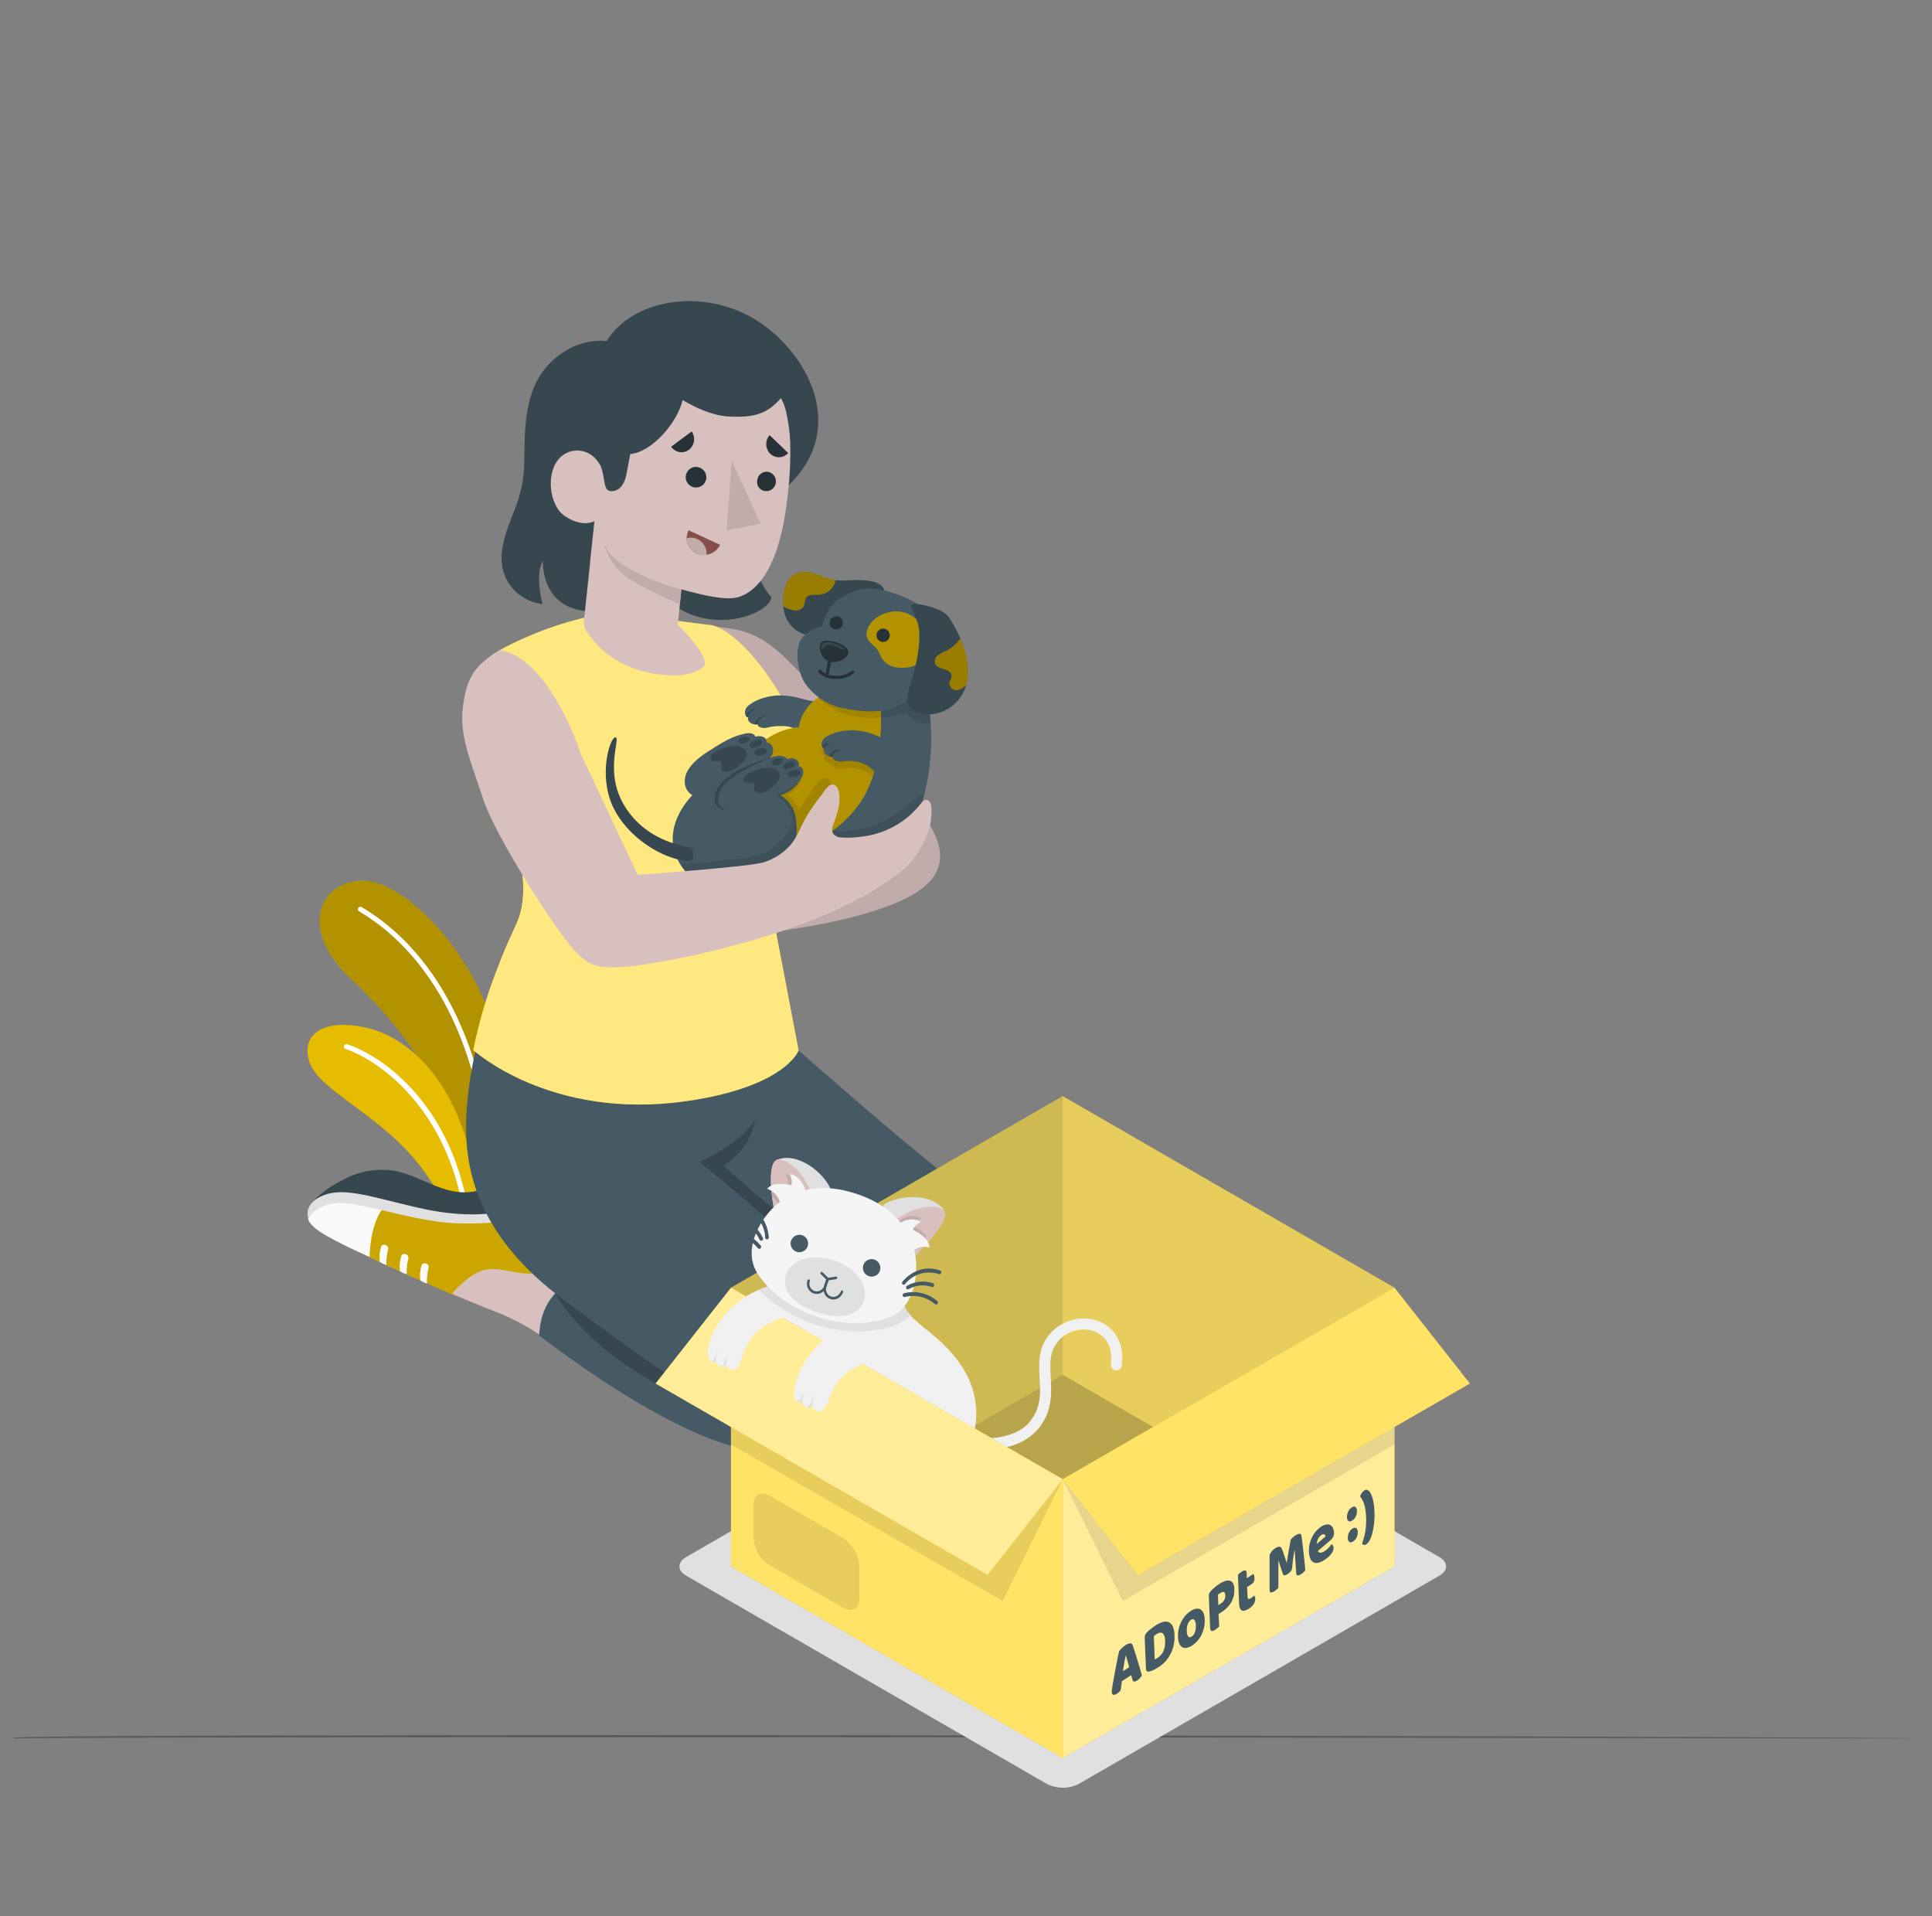 <svg width="121" height="120" viewBox="0 0 121 120" fill="none" xmlns="http://www.w3.org/2000/svg">
<rect x="0" y="0" width="121" height="120" fill="#808080" stroke="none"/>
<g clip-path="url(#clip0_896_28308)">
<path opacity="0.5" d="M120.5 108.857C120.5 108.891 82.784 108.785 39.708 108.785C-3.367 108.785 0.942 108.891 0.942 108.857C0.942 108.823 -3.384 108.659 39.708 108.659C82.8 108.659 120.5 108.82 120.5 108.857Z" fill="#263238"/>
<path d="M65.553 84.469L42.97 97.508C42.414 97.829 42.414 98.349 42.97 98.67L65.553 111.706C65.865 111.867 66.212 111.951 66.563 111.951C66.914 111.951 67.261 111.867 67.573 111.706L90.151 98.67C90.707 98.349 90.707 97.829 90.151 97.508L67.566 84.469C67.254 84.311 66.909 84.228 66.559 84.228C66.21 84.228 65.865 84.311 65.553 84.469Z" fill="#E0E0E0"/>
<path d="M31.765 75.627C31.929 72.092 32.31 68.773 30.681 63.677C29.313 59.404 25.247 55.057 22.618 55.151C20.175 55.239 18.721 57.929 21.64 60.959C22.259 61.601 28.249 66.768 28.527 72.637L29.169 76.029C29.188 76.123 29.229 76.212 29.288 76.287C29.348 76.363 29.424 76.425 29.51 76.467C29.597 76.509 29.692 76.53 29.788 76.529C29.884 76.529 29.979 76.506 30.065 76.463L31.765 75.627Z" fill="#FFD000"/>
<path opacity="0.3" d="M31.765 75.627C31.929 72.092 32.31 68.773 30.681 63.677C29.313 59.404 25.247 55.057 22.618 55.151C20.175 55.239 18.721 57.929 21.64 60.959C22.259 61.601 28.249 66.768 28.527 72.637L29.169 76.029C29.188 76.123 29.229 76.212 29.288 76.287C29.348 76.363 29.424 76.425 29.51 76.467C29.597 76.509 29.692 76.53 29.788 76.529C29.884 76.529 29.979 76.506 30.065 76.463L31.765 75.627Z" fill="black"/>
<path d="M30.802 75.387C30.77 75.378 30.741 75.359 30.72 75.332C30.699 75.305 30.687 75.272 30.686 75.238C30.57 66.25 27.345 59.954 22.506 57.08C22.486 57.071 22.469 57.058 22.454 57.041C22.44 57.025 22.429 57.005 22.422 56.984C22.416 56.963 22.414 56.941 22.416 56.919C22.419 56.898 22.426 56.877 22.437 56.858C22.448 56.839 22.463 56.823 22.481 56.81C22.499 56.797 22.52 56.788 22.541 56.784C22.563 56.78 22.585 56.78 22.606 56.785C22.628 56.79 22.648 56.799 22.666 56.812C27.567 59.722 30.881 66.134 31 75.233C31 75.254 30.997 75.274 30.989 75.294C30.982 75.313 30.971 75.331 30.956 75.345C30.942 75.36 30.925 75.372 30.906 75.38C30.887 75.388 30.866 75.392 30.846 75.392C30.831 75.393 30.817 75.391 30.802 75.387Z" fill="white"/>
<path d="M29.671 76.655C29.528 76.729 29.371 76.771 29.21 76.78C29.05 76.789 28.889 76.763 28.739 76.705C28.589 76.647 28.453 76.558 28.34 76.444C28.226 76.329 28.139 76.192 28.082 76.041C27.417 74.442 26.44 72.99 25.209 71.771C22.973 69.485 19.862 68.031 19.377 66.498C18.796 64.654 20.438 63.735 23.082 64.394C26.257 65.184 29.686 68.965 30.045 76.463L29.671 76.655Z" fill="#FFD000"/>
<path opacity="0.1" d="M29.671 76.655C29.528 76.729 29.371 76.771 29.21 76.78C29.05 76.789 28.889 76.763 28.739 76.705C28.589 76.647 28.453 76.558 28.34 76.444C28.226 76.329 28.139 76.192 28.082 76.041C27.417 74.442 26.44 72.99 25.209 71.771C22.973 69.485 19.862 68.031 19.377 66.498C18.796 64.654 20.438 63.735 23.082 64.394C26.257 65.184 29.686 68.965 30.045 76.463L29.671 76.655Z" fill="black"/>
<path d="M29.161 76.175C29.132 76.167 29.106 76.15 29.086 76.127C29.066 76.104 29.052 76.076 29.047 76.046C28.037 69.468 23.767 66.399 21.648 65.692C21.609 65.679 21.576 65.651 21.558 65.614C21.54 65.577 21.536 65.534 21.549 65.495C21.555 65.475 21.565 65.457 21.578 65.441C21.592 65.425 21.608 65.412 21.626 65.403C21.645 65.393 21.665 65.388 21.685 65.386C21.706 65.385 21.727 65.387 21.746 65.394C24.09 66.174 28.33 69.283 29.358 76.001C29.361 76.021 29.36 76.042 29.355 76.062C29.351 76.082 29.342 76.101 29.33 76.118C29.317 76.135 29.302 76.149 29.284 76.159C29.267 76.17 29.247 76.177 29.227 76.18C29.205 76.182 29.182 76.181 29.161 76.175Z" fill="white"/>
<path d="M44.031 82.871C44.031 82.871 35.765 79.84 34.744 79.017C33.891 78.325 34.404 76.668 33.229 76.385C31.868 76.059 30.896 76.789 30.022 77.592C29.194 78.35 28.113 78.696 26.075 77.991C24.037 77.287 22.069 76.284 21.243 76.683C20.418 77.082 20.953 77.726 24.526 79.368C26.575 80.312 29.183 81.413 30.855 82.073C32.062 82.521 33.2 83.136 34.237 83.898C36.416 85.414 36.818 85.75 39.396 87.295C44.551 90.384 47.584 91.197 51.685 90.419L44.031 82.871Z" fill="#D8C0BE"/>
<path d="M36.292 79.822C34.648 80.769 33.855 81.812 33.767 83.633C33.767 83.633 34.876 84.492 36.631 85.707C38.732 87.161 43.818 90.472 47.215 90.818C52.483 91.354 54.153 89.768 54.153 89.768L36.292 79.822Z" fill="#455A64"/>
<path d="M34.767 80.994C37.464 85.54 44.053 88.361 46.132 88.57C45.402 87.972 44.329 85.934 43.311 83.724L36.292 79.822C35.726 80.131 35.211 80.526 34.767 80.994Z" fill="#37474F"/>
<path d="M19.306 76.304C19.265 76.142 19.262 75.974 19.296 75.811C19.329 75.648 19.399 75.494 19.501 75.362C20.228 74.501 21.157 74.046 21.791 73.725C22.56 73.368 23.407 73.21 24.253 73.266C25.87 73.362 27.259 74.567 28.875 74.66C30.08 74.731 31.176 74.117 32.35 73.832C32.72 73.742 33.102 73.709 33.482 73.733C33.805 73.753 34.315 73.986 34.431 74.251C34.592 74.573 34.623 74.944 34.52 75.289C34.446 75.506 33.999 75.92 33.676 76.147C33.237 76.461 32.686 76.549 32.029 76.743C30.373 77.221 22.958 77.405 19.306 76.304Z" fill="#37474F"/>
<path d="M34.782 78.564C34.782 78.711 34.808 78.852 34.823 79.001C34.846 79.201 34.737 79.254 34.57 79.378C33.891 79.845 33.032 79.799 32.257 79.666C31.653 79.56 31.04 79.39 30.436 79.507C29.719 79.648 29.145 80.173 28.61 80.673C28.493 80.784 28.395 80.912 28.32 81.055C28.32 81.055 24.15 79.274 22.259 78.277C21.299 77.772 20.19 77.297 19.435 76.494C19.392 76.451 19.619 76.168 19.642 76.14C19.897 75.866 20.232 75.678 20.599 75.605C21.197 75.449 21.819 75.407 22.433 75.481C23.365 75.62 24.271 75.865 25.196 76.047C26.025 76.21 26.862 76.328 27.703 76.4C28.62 76.481 29.542 76.496 30.461 76.446C31.323 76.426 32.174 76.245 32.969 75.913C33.279 75.778 33.569 75.6 33.83 75.385C33.981 75.233 34.114 75.064 34.224 74.88C34.353 74.695 34.431 74.375 34.563 74.647C34.881 75.274 34.947 76.239 34.901 76.941C34.871 77.423 34.808 77.903 34.79 78.388C34.78 78.446 34.78 78.504 34.782 78.564Z" fill="#FFD000"/>
<path opacity="0.2" d="M34.782 78.564C34.782 78.711 34.808 78.852 34.823 79.001C34.846 79.201 34.737 79.254 34.57 79.378C33.891 79.845 33.032 79.799 32.257 79.666C31.653 79.56 31.04 79.39 30.436 79.507C29.719 79.648 29.145 80.173 28.61 80.673C28.493 80.784 28.395 80.912 28.32 81.055C28.32 81.055 24.15 79.274 22.259 78.277C21.299 77.772 20.19 77.297 19.435 76.494C19.392 76.451 19.619 76.168 19.642 76.14C19.897 75.866 20.232 75.678 20.599 75.605C21.197 75.449 21.819 75.407 22.433 75.481C23.365 75.62 24.271 75.865 25.196 76.047C26.025 76.21 26.862 76.328 27.703 76.4C28.62 76.481 29.542 76.496 30.461 76.446C31.323 76.426 32.174 76.245 32.969 75.913C33.279 75.778 33.569 75.6 33.83 75.385C33.981 75.233 34.114 75.064 34.224 74.88C34.353 74.695 34.431 74.375 34.563 74.647C34.881 75.274 34.947 76.239 34.901 76.941C34.871 77.423 34.808 77.903 34.79 78.388C34.78 78.446 34.78 78.504 34.782 78.564Z" fill="black"/>
<path d="M23.923 75.749C23.145 76.817 23.15 78.709 23.15 78.709C23.15 78.709 21.811 78.148 20.495 77.413C19.233 76.708 19.306 76.304 19.306 76.304C19.369 76.086 19.498 75.892 19.675 75.749C20.153 75.365 20.762 75.184 21.372 75.244C22.239 75.309 23.096 75.479 23.923 75.749Z" fill="#FAFAFA"/>
<path d="M23.867 78.074C23.771 78.378 23.744 78.699 23.787 79.014C23.909 79.108 24.05 79.174 24.201 79.208C24.194 78.884 24.228 78.56 24.302 78.244C24.388 77.978 23.961 77.814 23.867 78.074Z" fill="#FAFAFA"/>
<path d="M25.135 78.658C25.036 78.961 25.005 79.282 25.047 79.598C25.173 79.689 25.317 79.753 25.468 79.787C25.454 79.464 25.489 79.141 25.57 78.828C25.655 78.55 25.229 78.396 25.135 78.658Z" fill="#FAFAFA"/>
<path d="M26.403 79.241C26.306 79.541 26.279 79.859 26.322 80.171C26.443 80.268 26.585 80.337 26.736 80.373C26.729 80.049 26.763 79.726 26.837 79.411C26.923 79.13 26.509 78.989 26.403 79.241Z" fill="#FAFAFA"/>
<path d="M34.555 74.642C34.549 74.503 34.506 74.368 34.431 74.251C34.431 74.251 34.014 75.107 32.524 75.602C31.11 76.072 29.09 76.299 26.175 75.627C23.261 74.956 21.576 74.329 20.258 74.852C18.94 75.375 19.306 76.304 19.306 76.304C19.306 76.304 19.935 75.145 21.784 75.362C23.567 75.572 26.188 76.516 28.628 76.605C31.176 76.701 33.749 76.375 34.555 74.642Z" fill="#E0E0E0"/>
<path d="M64.186 80.171C62.923 76.196 59.491 73.88 56.438 71.319C53.385 68.758 48.513 64.467 48.513 64.467L31.34 61.002C30.269 63.194 29.193 67.384 29.188 70.571C29.188 73.544 30.09 77.527 35.292 81.388C38.447 83.729 40.964 85.568 43.225 87.005C45.614 88.52 50.887 91.194 53.996 90.144C54.955 89.843 55.76 89.184 56.244 88.303C56.728 87.423 56.852 86.389 56.592 85.419C56.958 85.451 57.322 85.472 57.66 85.474C58.054 85.487 58.418 85.474 58.698 85.474C59.728 85.502 60.754 85.347 61.729 85.015C63.886 84.227 64.916 82.477 64.186 80.171Z" fill="#455A64"/>
<path d="M57.335 85.302C56.999 85.302 56.633 85.28 56.269 85.244C54.35 81.15 43.811 72.773 43.811 72.773C44.662 72.359 46.634 71.304 47.296 70.117C47.026 71.632 46.157 72.39 45.316 73.011C46.609 74.17 52.044 78.751 53.496 80.128C55.019 81.57 56.6 83.247 57.335 85.302Z" fill="#37474F"/>
<path d="M44.92 39.263C47.162 39.44 48.231 40.064 50.445 42.511C52.66 44.958 56.759 49.388 57.496 50.537C58.234 51.686 60.378 54.171 57.151 56.032C53.923 57.894 47.021 58.517 47.021 58.517L44.92 39.263Z" fill="#C2ACAB"/>
<path d="M48.859 52.989C51.857 50.525 50.88 47.31 49.776 45.145C47.586 40.817 45.308 39.114 44.359 39.13L38.298 38.344C35.857 38.726 33.5 39.522 31.327 40.698C28.959 42.067 29.59 43.627 29.906 45.047C30.759 48.908 31.838 51.108 32.158 52.277C32.479 53.447 33.07 55.27 32.59 57.164C32.403 57.896 31.908 58.609 31.158 60.629C30.498 62.289 29.991 64.006 29.643 65.758C29.643 65.758 34.462 70.173 42.962 68.958C49.22 68.064 50.016 65.778 50.016 65.778L48.549 58.081C48.698 55.528 48.733 54.601 48.859 52.989Z" fill="#FFD000"/>
<g opacity="0.5">
<path d="M48.859 52.989C51.857 50.525 50.88 47.31 49.776 45.145C47.586 40.817 45.308 39.114 44.359 39.13L38.298 38.344C35.857 38.726 33.5 39.522 31.327 40.698C28.959 42.067 29.59 43.627 29.906 45.047C30.759 48.908 31.838 51.108 32.158 52.277C32.479 53.447 33.07 55.27 32.59 57.164C32.403 57.896 31.908 58.609 31.158 60.629C30.498 62.289 29.991 64.006 29.643 65.758C29.643 65.758 34.462 70.173 42.962 68.958C49.22 68.064 50.016 65.778 50.016 65.778L48.549 58.081C48.698 55.528 48.733 54.601 48.859 52.989Z" fill="white"/>
</g>
<path d="M46.965 19.815C43.75 18.08 39.611 18.764 37.985 21.363C37.985 21.363 36.346 21.057 34.702 22.492C32.845 24.123 32.863 26.583 32.838 28.843C32.807 31.477 31.828 32.268 31.469 34.293C31.11 36.319 32.479 37.655 33.977 37.829C33.977 37.829 33.472 35.975 34.005 35.117C34.005 35.117 33.843 37.771 36.368 38.22C38.401 38.584 39.929 37.21 39.929 37.21C39.929 37.21 37.389 36.768 36.952 35.22L37.227 32.637L41.828 37.597C44.478 39.895 48.2 38.453 48.309 37.397C48.309 37.397 45.309 34.298 49.357 30.424C53.405 26.55 50.178 21.547 46.965 19.815Z" fill="#37474F"/>
<path d="M49.27 31.51C48.692 36.134 47.071 37.127 46.285 37.379C45.5 37.632 44.06 37.283 42.674 36.907L42.449 39.112C42.449 39.112 44.614 41.246 44.055 41.756C43.015 42.705 40.267 42.261 38.939 41.526C38.013 41.053 37.233 40.335 36.686 39.45C36.572 39.262 36.533 39.037 36.578 38.821L37.234 32.634C37.234 32.634 36.494 33.071 35.38 32.321C34.37 31.646 34.156 29.543 35.093 28.636C35.762 27.994 37.002 28.012 37.618 29.177C37.944 30.02 37.749 30.785 38.318 30.76C38.886 30.735 39.128 30.204 39.219 29.765C39.31 29.326 39.363 29.007 39.472 28.434C40.876 28.303 42.434 26.414 42.755 25.055C43.682 25.595 44.669 26.032 45.651 26.083C47.197 26.159 48.026 25.946 48.909 24.931C49.061 25.204 49.172 25.497 49.238 25.802C49.378 26.418 49.463 27.045 49.49 27.676C49.522 28.958 49.448 30.24 49.27 31.51Z" fill="#D8C0BE"/>
<path d="M42.672 36.902C41.2 36.556 38.222 35.364 37.874 34.102C37.874 34.102 37.954 34.879 38.793 35.758C39.631 36.637 42.581 37.832 42.581 37.832L42.672 36.902Z" fill="#C2ACAB"/>
<path d="M44.237 29.939C44.226 30.066 44.178 30.186 44.099 30.285C44.02 30.385 43.914 30.458 43.793 30.498C43.673 30.537 43.543 30.54 43.421 30.506C43.299 30.472 43.189 30.403 43.106 30.307C43.022 30.212 42.969 30.094 42.952 29.968C42.936 29.842 42.956 29.714 43.012 29.6C43.067 29.486 43.155 29.391 43.264 29.326C43.374 29.262 43.499 29.231 43.626 29.237C43.712 29.243 43.797 29.266 43.874 29.304C43.952 29.343 44.021 29.396 44.078 29.461C44.135 29.526 44.178 29.602 44.205 29.684C44.233 29.766 44.243 29.853 44.237 29.939Z" fill="#263238"/>
<path d="M48.594 30.18C48.591 30.258 48.573 30.335 48.54 30.406C48.507 30.477 48.461 30.541 48.404 30.594C48.346 30.648 48.279 30.689 48.205 30.716C48.132 30.743 48.054 30.756 47.975 30.753C47.895 30.753 47.816 30.736 47.743 30.703C47.67 30.669 47.605 30.621 47.553 30.56C47.5 30.499 47.461 30.428 47.439 30.351C47.416 30.274 47.411 30.193 47.422 30.114C47.425 30.035 47.442 29.958 47.475 29.887C47.507 29.815 47.553 29.751 47.61 29.697C47.668 29.644 47.735 29.602 47.808 29.575C47.882 29.547 47.96 29.535 48.038 29.538C48.197 29.55 48.345 29.624 48.449 29.744C48.553 29.864 48.605 30.021 48.594 30.18Z" fill="#263238"/>
<path d="M45.824 28.843L45.516 33.225L47.629 32.788L45.824 28.843Z" fill="#C2ACAB"/>
<path d="M42.033 27.975L43.318 27.018C43.443 27.194 43.495 27.413 43.463 27.627C43.431 27.841 43.317 28.034 43.146 28.167C43.061 28.229 42.965 28.274 42.862 28.299C42.759 28.323 42.653 28.326 42.549 28.308C42.444 28.29 42.345 28.252 42.257 28.194C42.168 28.137 42.092 28.062 42.033 27.975Z" fill="#263238"/>
<path d="M43.129 33.208L45.101 34.119C44.971 34.382 44.744 34.585 44.468 34.685C44.192 34.785 43.888 34.775 43.619 34.657C43.489 34.597 43.373 34.511 43.278 34.404C43.182 34.297 43.11 34.173 43.064 34.037C43.018 33.902 43 33.758 43.011 33.616C43.023 33.473 43.063 33.334 43.129 33.208Z" fill="#874C4C"/>
<path d="M43.619 34.657C43.436 34.573 43.282 34.438 43.175 34.268C43.068 34.098 43.012 33.901 43.015 33.7C43.133 33.67 43.255 33.661 43.376 33.675C43.631 33.708 43.863 33.837 44.026 34.035C44.188 34.234 44.27 34.487 44.253 34.743C44.038 34.78 43.816 34.75 43.619 34.657Z" fill="#C2ACAB"/>
<path d="M48.2 27.25L49.364 28.369C49.295 28.448 49.21 28.512 49.115 28.558C49.02 28.603 48.917 28.629 48.812 28.633C48.707 28.637 48.602 28.62 48.504 28.582C48.406 28.545 48.316 28.488 48.24 28.414C48.086 28.262 47.995 28.057 47.988 27.84C47.98 27.624 48.056 27.412 48.2 27.25Z" fill="#263238"/>
<path d="M51.081 43.941C50.785 43.896 50.492 43.834 50.203 43.757C49.669 43.592 49.109 43.525 48.551 43.56C47.975 43.61 47.205 43.85 46.798 44.257C46.629 44.423 46.566 44.82 46.846 44.918C46.836 44.984 46.844 45.052 46.871 45.113C46.897 45.174 46.94 45.227 46.995 45.264C47.127 45.352 47.288 45.386 47.445 45.358C47.445 45.514 47.697 45.61 47.95 45.587C48.303 45.493 48.668 45.452 49.033 45.466C49.804 45.489 49.935 45.782 49.935 45.782" fill="#455A64"/>
<path d="M48.048 44.852C47.877 44.821 47.701 44.856 47.555 44.95C47.409 45.044 47.304 45.189 47.26 45.357C47.322 45.361 47.383 45.361 47.445 45.357C47.467 45.215 47.541 45.085 47.652 44.992C47.763 44.899 47.904 44.849 48.048 44.852Z" fill="#37474F"/>
<path d="M47.47 44.375C47.313 44.367 47.158 44.405 47.023 44.485C46.888 44.565 46.78 44.683 46.712 44.825C46.744 44.867 46.787 44.899 46.836 44.918C46.88 44.777 46.963 44.651 47.075 44.556C47.187 44.459 47.324 44.397 47.47 44.375Z" fill="#37474F"/>
<path d="M57.855 42.034L56.592 42.385L54.066 43.087L53.842 43.143L53.256 43.241C52.843 43.28 52.434 43.349 52.031 43.448H51.943C51.782 43.455 51.622 43.482 51.468 43.529C51.365 43.608 51.268 43.692 51.175 43.782L50.907 44.034C50.877 44.067 50.846 44.1 50.816 44.138L50.028 45.514C49.856 45.731 49.623 45.891 49.359 45.974C48.946 46.062 48.577 46.29 48.313 46.62C48.286 46.579 48.248 46.544 48.204 46.52C48.16 46.496 48.111 46.483 48.061 46.481C48.05 46.41 48.021 46.342 47.977 46.284C47.933 46.226 47.875 46.18 47.808 46.151C47.647 46.084 47.468 46.08 47.303 46.138C47.303 46.009 47.084 45.843 46.644 45.941C45.775 46.136 45.263 46.481 44.359 47.052C43.232 47.764 42.869 48.413 42.886 48.946C42.882 49.118 42.924 49.287 43.008 49.437C43.092 49.586 43.215 49.71 43.364 49.795C43.364 49.795 39.861 53.144 44.662 55.987C49.324 58.748 55.42 55.798 57.324 51.378C57.824 50.206 58.135 48.961 58.246 47.691C58.506 45.259 58.024 43.38 57.855 42.034Z" fill="#455A64"/>
<path d="M48.21 47.459C48.21 47.459 48.968 47.12 49.316 47.534C49.405 47.493 49.502 47.474 49.6 47.48C49.697 47.485 49.792 47.516 49.874 47.567C49.943 47.612 49.995 47.677 50.023 47.753C50.052 47.83 50.056 47.913 50.034 47.992C50.088 47.996 50.14 48.014 50.185 48.046C50.229 48.078 50.264 48.121 50.286 48.171C50.315 48.264 50.321 48.364 50.304 48.46C50.288 48.557 50.249 48.648 50.19 48.726C50.054 48.983 49.867 49.211 49.642 49.394C49.416 49.578 49.156 49.715 48.877 49.797C49.148 49.954 49.379 50.173 49.549 50.437C49.719 50.7 49.824 51 49.854 51.312C50.029 52.535 49.637 53.169 49.637 53.169C51.247 52.778 52.674 51.845 53.678 50.527C55.814 47.784 55.042 42.951 55.042 42.951L51.465 43.554C51.09 43.753 50.764 44.035 50.515 44.379C50.265 44.724 50.098 45.12 50.026 45.539C49.287 45.609 48.58 45.87 47.973 46.297C48.011 46.359 48.039 46.428 48.056 46.499C48.105 46.504 48.153 46.519 48.197 46.542C48.24 46.566 48.278 46.599 48.309 46.638C48.4 46.761 48.441 46.915 48.423 47.068C48.405 47.221 48.328 47.36 48.21 47.459Z" fill="#FFD000"/>
<path opacity="0.3" d="M48.21 47.459C48.21 47.459 48.968 47.12 49.316 47.534C49.405 47.493 49.502 47.474 49.6 47.48C49.697 47.485 49.792 47.516 49.874 47.567C49.943 47.612 49.995 47.677 50.023 47.753C50.052 47.83 50.056 47.913 50.034 47.992C50.088 47.996 50.14 48.014 50.185 48.046C50.229 48.078 50.264 48.121 50.286 48.171C50.315 48.264 50.321 48.364 50.304 48.46C50.288 48.557 50.249 48.648 50.19 48.726C50.054 48.983 49.867 49.211 49.642 49.394C49.416 49.578 49.156 49.715 48.877 49.797C49.148 49.954 49.379 50.173 49.549 50.437C49.719 50.7 49.824 51 49.854 51.312C50.029 52.535 49.637 53.169 49.637 53.169C51.247 52.778 52.674 51.845 53.678 50.527C55.814 47.784 55.042 42.951 55.042 42.951L51.465 43.554C51.09 43.753 50.764 44.035 50.515 44.379C50.265 44.724 50.098 45.12 50.026 45.539C49.287 45.609 48.58 45.87 47.973 46.297C48.011 46.359 48.039 46.428 48.056 46.499C48.105 46.504 48.153 46.519 48.197 46.542C48.24 46.566 48.278 46.599 48.309 46.638C48.4 46.761 48.441 46.915 48.423 47.068C48.405 47.221 48.328 47.36 48.21 47.459Z" fill="black"/>
<path opacity="0.1" d="M53.503 46.158C52.917 46.135 52.112 46.279 51.65 46.635C51.458 46.782 51.347 47.171 51.614 47.307C51.596 47.372 51.596 47.44 51.614 47.505C51.632 47.57 51.668 47.628 51.718 47.673C51.84 47.78 51.998 47.834 52.16 47.825C52.145 47.984 52.377 48.125 52.635 48.12C52.988 48.12 53.087 48.002 53.741 48.138C54.087 48.216 54.404 48.391 54.655 48.643C54.871 47.975 55.018 47.286 55.092 46.587C54.596 46.341 54.056 46.196 53.503 46.158Z" fill="black"/>
<path d="M55.18 46.196C54.659 45.928 54.088 45.77 53.503 45.731C52.917 45.706 52.112 45.852 51.65 46.209C51.458 46.355 51.347 46.744 51.614 46.88C51.596 46.945 51.596 47.014 51.614 47.078C51.632 47.143 51.668 47.201 51.718 47.247C51.84 47.352 51.999 47.406 52.16 47.398C52.145 47.557 52.377 47.699 52.635 47.694C52.988 47.694 53.087 47.575 53.741 47.711C54.142 47.801 54.503 48.019 54.769 48.333L55.948 46.514C55.682 46.434 55.425 46.328 55.18 46.196Z" fill="#455A64"/>
<path d="M52.758 46.982C52.668 46.938 52.567 46.92 52.466 46.928C52.366 46.937 52.27 46.973 52.188 47.032C52.13 47.071 52.082 47.121 52.047 47.181C52.011 47.24 51.989 47.307 51.983 47.376C52.041 47.388 52.1 47.395 52.16 47.398C52.173 47.128 52.473 46.971 52.758 46.982Z" fill="#37474F"/>
<path d="M51.483 46.742C51.508 46.802 51.555 46.852 51.614 46.88C51.656 46.789 51.72 46.709 51.801 46.65C51.882 46.59 51.977 46.552 52.077 46.539C51.969 46.52 51.858 46.528 51.754 46.563C51.65 46.598 51.557 46.66 51.483 46.742Z" fill="#37474F"/>
<path opacity="0.1" d="M58.292 45.297C58.201 43.984 57.963 42.898 57.855 42.034L56.592 42.385L54.067 43.087L53.842 43.143L53.256 43.241C52.843 43.28 52.434 43.349 52.031 43.448H51.943C51.782 43.454 51.622 43.481 51.468 43.529C51.388 43.569 51.31 43.613 51.236 43.663C51.402 43.87 52.031 44.537 53.418 44.84C55.069 45.204 56.822 44.651 56.822 44.651C56.966 44.901 57.186 45.099 57.451 45.215C57.715 45.332 58.01 45.36 58.292 45.297Z" fill="black"/>
<path d="M55.395 36.988C55.274 36.536 54.708 36.339 53.804 36.321C53.089 36.306 52.407 36.523 51.354 36.051C50.301 35.579 49.43 35.798 49.144 36.859C48.859 37.92 49.101 39.223 50.258 39.675C51.329 40.094 53.069 39.88 54.046 39.21C55.024 38.541 55.395 36.988 55.395 36.988Z" fill="#37474F"/>
<path d="M52.269 36.539C52.293 36.471 52.31 36.4 52.322 36.329C51.986 36.286 51.659 36.193 51.352 36.051C50.296 35.576 49.428 35.799 49.145 36.859C49.047 37.221 49.015 37.598 49.051 37.971C49.259 38.097 49.492 38.178 49.733 38.208C49.829 38.227 49.928 38.222 50.021 38.195C50.115 38.168 50.2 38.119 50.271 38.051C50.425 37.864 50.37 37.546 50.524 37.377C50.678 37.208 51.029 37.246 51.304 37.233C51.514 37.22 51.716 37.148 51.887 37.025C52.057 36.902 52.19 36.734 52.269 36.539Z" fill="#FFD000"/>
<path opacity="0.4" d="M52.269 36.539C52.293 36.471 52.31 36.4 52.322 36.329C51.986 36.286 51.659 36.193 51.352 36.051C50.296 35.576 49.428 35.799 49.145 36.859C49.047 37.221 49.015 37.598 49.051 37.971C49.259 38.097 49.492 38.178 49.733 38.208C49.829 38.227 49.928 38.222 50.021 38.195C50.115 38.168 50.2 38.119 50.271 38.051C50.425 37.864 50.37 37.546 50.524 37.377C50.678 37.208 51.029 37.246 51.304 37.233C51.514 37.22 51.716 37.148 51.887 37.025C52.057 36.902 52.19 36.734 52.269 36.539Z" fill="black"/>
<path d="M58.254 39.006C57.749 37.918 57.463 37.675 56.059 37.18C54.655 36.685 53.786 36.741 52.556 37.501C51.779 37.981 51.465 39.254 51.465 39.254C51.217 39.286 50.977 39.367 50.761 39.493C50.544 39.619 50.354 39.786 50.203 39.986C49.66 40.819 50.074 42.304 50.425 42.805C50.997 43.606 51.852 44.159 52.816 44.353C54.622 44.721 56.079 44.605 56.986 43.683C58.123 42.534 58.623 39.799 58.254 39.006Z" fill="#455A64"/>
<path d="M57.989 40.771C58.014 40.643 58.026 40.511 58.024 40.38C58.024 39.966 57.931 39.413 57.65 39.097C57.433 38.774 57.118 38.529 56.752 38.398C56.386 38.266 55.988 38.254 55.615 38.365C55.164 38.458 54.764 38.715 54.493 39.087C54.241 39.468 54.16 39.905 54.514 40.244C54.648 40.353 54.774 40.471 54.892 40.597C55.054 40.802 55.122 41.069 55.274 41.282C55.445 41.514 55.691 41.681 55.971 41.754C56.248 41.826 56.537 41.839 56.819 41.792C56.999 41.781 57.175 41.733 57.336 41.652C57.497 41.571 57.64 41.458 57.756 41.319C57.871 41.155 57.95 40.968 57.989 40.771Z" fill="#FFD000"/>
<path opacity="0.3" d="M57.989 40.771C58.014 40.643 58.026 40.511 58.024 40.38C58.024 39.966 57.931 39.413 57.65 39.097C57.433 38.774 57.118 38.529 56.752 38.398C56.386 38.266 55.988 38.254 55.615 38.365C55.164 38.458 54.764 38.715 54.493 39.087C54.241 39.468 54.16 39.905 54.514 40.244C54.648 40.353 54.774 40.471 54.892 40.597C55.054 40.802 55.122 41.069 55.274 41.282C55.445 41.514 55.691 41.681 55.971 41.754C56.248 41.826 56.537 41.839 56.819 41.792C56.999 41.781 57.175 41.733 57.336 41.652C57.497 41.571 57.64 41.458 57.756 41.319C57.871 41.155 57.95 40.968 57.989 40.771Z" fill="black"/>
<path d="M55.728 39.781C55.729 39.864 55.705 39.945 55.659 40.014C55.614 40.083 55.548 40.136 55.472 40.168C55.396 40.2 55.312 40.209 55.231 40.193C55.15 40.177 55.075 40.137 55.017 40.078C54.959 40.02 54.919 39.946 54.903 39.865C54.887 39.783 54.895 39.7 54.927 39.623C54.959 39.547 55.013 39.482 55.082 39.436C55.151 39.391 55.232 39.367 55.314 39.367C55.424 39.368 55.529 39.412 55.606 39.489C55.684 39.567 55.728 39.672 55.728 39.781Z" fill="#263238"/>
<path d="M52.794 39.006C52.794 39.088 52.77 39.168 52.724 39.236C52.679 39.304 52.614 39.357 52.538 39.389C52.462 39.42 52.379 39.428 52.299 39.412C52.218 39.396 52.145 39.357 52.087 39.299C52.029 39.241 51.989 39.167 51.974 39.087C51.958 39.006 51.966 38.923 51.997 38.847C52.028 38.772 52.081 38.707 52.15 38.662C52.218 38.616 52.298 38.592 52.38 38.592C52.489 38.592 52.595 38.635 52.673 38.713C52.75 38.791 52.794 38.896 52.794 39.006Z" fill="#263238"/>
<path d="M51.791 42.418H51.763C51.751 42.416 51.738 42.411 51.728 42.404C51.717 42.396 51.707 42.387 51.7 42.376C51.693 42.365 51.688 42.353 51.685 42.341C51.683 42.328 51.683 42.315 51.685 42.302L51.87 41.345C51.874 41.319 51.89 41.296 51.911 41.282C51.933 41.267 51.96 41.261 51.986 41.267C52.011 41.272 52.034 41.287 52.049 41.308C52.064 41.33 52.069 41.357 52.064 41.383L51.88 42.34C51.875 42.361 51.864 42.379 51.848 42.393C51.832 42.407 51.812 42.416 51.791 42.418Z" fill="#263238"/>
<path d="M52.385 40.226C51.88 40.072 51.488 40.097 51.392 40.287C51.238 40.605 51.468 41.069 51.627 41.254C51.716 41.333 51.82 41.392 51.933 41.428C52.046 41.464 52.166 41.476 52.284 41.464C52.569 41.433 53.026 41.249 53.112 40.958C53.198 40.668 52.928 40.393 52.385 40.226Z" fill="#263238"/>
<path d="M51.587 40.264C51.52 40.304 51.47 40.367 51.447 40.441C51.423 40.516 51.428 40.596 51.46 40.668C51.519 40.771 51.62 40.385 51.895 40.385C52.208 40.417 52.51 40.52 52.779 40.685C52.95 40.796 52.956 40.594 52.615 40.433C52.198 40.211 51.804 40.15 51.587 40.264Z" fill="#37474F"/>
<path d="M52.4 42.511C52.339 42.511 52.281 42.511 52.22 42.511C52.042 42.509 51.865 42.471 51.701 42.401C51.537 42.33 51.388 42.228 51.263 42.1C51.247 42.079 51.24 42.053 51.243 42.026C51.247 42 51.26 41.977 51.281 41.961C51.302 41.945 51.328 41.937 51.354 41.941C51.38 41.944 51.404 41.958 51.42 41.978C51.64 42.189 51.931 42.308 52.236 42.312C52.432 42.338 52.633 42.325 52.824 42.272C53.015 42.219 53.194 42.127 53.349 42.004C53.359 41.995 53.37 41.988 53.382 41.983C53.394 41.978 53.407 41.976 53.42 41.977C53.433 41.977 53.446 41.98 53.458 41.985C53.47 41.99 53.48 41.998 53.489 42.007C53.498 42.017 53.505 42.028 53.51 42.04C53.515 42.052 53.517 42.065 53.517 42.078C53.516 42.091 53.513 42.104 53.508 42.116C53.503 42.128 53.495 42.139 53.486 42.148C53.181 42.399 52.794 42.529 52.4 42.511Z" fill="#263238"/>
<path d="M57.441 37.824C57.996 37.887 59.102 38.15 59.443 38.678C59.784 39.205 60.865 40.968 60.57 42.622C60.476 43.229 60.162 43.781 59.688 44.171C59.214 44.561 58.612 44.763 57.999 44.739C57.095 44.648 56.539 44.234 56.989 42.93C57.438 41.627 57.779 39.794 57.448 38.92C57.15 38.122 56.814 37.758 57.441 37.824Z" fill="#37474F"/>
<path d="M60.143 39.991C59.913 40.326 59.601 40.597 59.236 40.779C59.063 40.846 58.898 40.935 58.746 41.044C58.671 41.099 58.614 41.175 58.582 41.263C58.549 41.35 58.543 41.445 58.565 41.536C58.64 41.756 58.903 41.834 59.125 41.898C59.347 41.961 59.608 42.092 59.61 42.324C59.61 42.491 59.476 42.632 59.464 42.799C59.467 42.859 59.482 42.918 59.509 42.971C59.535 43.025 59.573 43.073 59.619 43.112C59.665 43.15 59.718 43.179 59.776 43.196C59.834 43.213 59.894 43.218 59.953 43.211C60.179 43.17 60.38 43.046 60.517 42.862C60.537 42.786 60.555 42.711 60.57 42.63C60.734 41.706 60.469 40.748 60.143 39.991Z" fill="#FFD000"/>
<path opacity="0.4" d="M60.143 39.991C59.913 40.326 59.601 40.597 59.236 40.779C59.063 40.846 58.898 40.935 58.746 41.044C58.671 41.099 58.614 41.175 58.582 41.263C58.549 41.35 58.543 41.445 58.565 41.536C58.64 41.756 58.903 41.834 59.125 41.898C59.347 41.961 59.608 42.092 59.61 42.324C59.61 42.491 59.476 42.632 59.464 42.799C59.467 42.859 59.482 42.918 59.509 42.971C59.535 43.025 59.573 43.073 59.619 43.112C59.665 43.15 59.718 43.179 59.776 43.196C59.834 43.213 59.894 43.218 59.953 43.211C60.179 43.17 60.38 43.046 60.517 42.862C60.537 42.786 60.555 42.711 60.57 42.63C60.734 41.706 60.469 40.748 60.143 39.991Z" fill="black"/>
<path d="M48.21 47.459C46.723 48.11 45.303 48.835 45.033 49.688C44.763 50.542 45.488 50.739 45.488 50.739C45.488 50.739 44.745 50.704 44.745 50.024C44.745 49.345 45.361 48.292 48.21 47.459Z" fill="#37474F"/>
<path d="M49.299 48.178C49.465 48.156 49.771 48.042 49.804 47.84C49.821 47.701 49.7 47.673 49.584 47.676C49.422 47.681 49.267 47.738 49.14 47.838C48.94 48.007 49.059 48.211 49.299 48.178Z" fill="#37474F"/>
<path d="M49.564 48.683C49.733 48.683 50.054 48.635 50.114 48.431C50.155 48.297 50.044 48.249 49.927 48.229C49.768 48.204 49.605 48.231 49.463 48.307C49.238 48.446 49.324 48.668 49.564 48.683Z" fill="#37474F"/>
<path d="M48.544 47.926C48.7 47.926 48.99 47.842 49.031 47.661C49.061 47.534 48.953 47.496 48.847 47.489C48.697 47.477 48.548 47.515 48.422 47.597C48.228 47.731 48.321 47.926 48.544 47.926Z" fill="#37474F"/>
<path d="M48.688 48.277C48.511 48.11 48.253 47.961 47.475 48.184C46.697 48.406 46.427 48.764 46.614 48.928C46.889 49.166 47.342 48.795 47.238 49.348C47.18 49.661 47.594 49.893 48.299 49.348C49.003 48.802 48.882 48.459 48.688 48.277Z" fill="#37474F"/>
<path d="M47.218 46.82C47.384 46.8 47.69 46.686 47.723 46.481C47.74 46.345 47.619 46.317 47.503 46.317C47.341 46.322 47.185 46.379 47.058 46.479C46.866 46.648 46.985 46.85 47.218 46.82Z" fill="#37474F"/>
<path d="M47.49 47.32C47.66 47.32 47.978 47.272 48.041 47.067C48.081 46.936 47.97 46.885 47.854 46.868C47.694 46.843 47.53 46.87 47.387 46.946C47.167 47.085 47.25 47.307 47.49 47.32Z" fill="#37474F"/>
<path d="M46.46 46.562C46.617 46.562 46.907 46.481 46.947 46.31C46.978 46.183 46.869 46.148 46.763 46.138C46.614 46.127 46.465 46.166 46.339 46.246C46.157 46.37 46.248 46.567 46.46 46.562Z" fill="#37474F"/>
<path d="M46.614 46.916C46.437 46.752 46.179 46.6 45.401 46.822C44.624 47.045 44.353 47.406 44.54 47.58C44.816 47.818 45.268 47.446 45.164 47.999C45.106 48.315 45.52 48.545 46.225 47.999C46.929 47.454 46.806 47.098 46.614 46.916Z" fill="#37474F"/>
<path d="M43.364 53.808C43.34 53.849 43.305 53.883 43.263 53.905C43.221 53.928 43.174 53.938 43.127 53.934C41.477 53.805 39.268 52.419 38.379 50.499C37.467 48.519 38.202 46.206 38.528 46.176C38.853 46.145 38.197 47.474 38.571 49.143C38.914 50.679 40.338 52.585 43.172 53.053C43.218 53.059 43.261 53.078 43.296 53.108C43.332 53.137 43.359 53.176 43.374 53.219C43.448 53.409 43.444 53.62 43.364 53.808Z" fill="#37474F"/>
<path opacity="0.1" d="M57.87 49.822C57.617 49.774 57.479 49.898 57.211 50.103C56.943 50.307 56.62 50.555 56.39 50.744C55.588 51.412 54.612 51.836 53.577 51.967C53.129 52.038 52.674 52.059 52.221 52.03C52.12 52.03 52.021 52.008 51.93 51.964C51.839 51.92 51.76 51.856 51.698 51.777C51.659 51.684 51.641 51.584 51.645 51.483C51.649 51.382 51.675 51.283 51.721 51.194C51.867 50.822 51.984 50.438 52.069 50.047C52.125 49.711 52.157 49.009 51.849 48.769C51.786 48.73 51.712 48.711 51.637 48.715C51.562 48.719 51.491 48.747 51.433 48.794C51.285 48.933 51.156 49.09 51.049 49.262C50.679 49.728 50.342 50.219 50.039 50.732C49.9 50.365 49.659 50.046 49.344 49.812C50.271 49.13 50.213 48.716 50.213 48.716C49.708 49.454 48.531 49.797 48.531 49.797C48.852 49.954 49.125 50.195 49.32 50.494C49.516 50.793 49.627 51.14 49.642 51.497C49.487 51.845 49.291 52.174 49.059 52.477C48.606 52.995 48.019 53.378 47.362 53.583C46.899 53.739 44.652 53.954 42.621 54.123C43.003 54.742 43.649 55.386 44.682 55.99C49.344 58.75 55.441 55.8 57.345 51.381C57.565 50.873 57.747 50.35 57.888 49.815L57.87 49.822Z" fill="black"/>
<path d="M40.46 60.381C41.788 60.179 43.109 59.912 44.417 59.598C47.561 58.841 50.784 57.848 53.66 56.353C54.56 55.89 55.417 55.347 56.219 54.729C56.616 54.454 56.968 54.117 57.259 53.732C57.546 53.319 57.793 52.88 57.997 52.421C58.258 51.836 58.373 51.197 58.333 50.557C58.315 50.363 58.242 50.13 58.05 50.095C57.797 50.05 57.641 50.383 57.497 50.537C57.3 50.758 57.089 50.967 56.865 51.161C56.062 51.826 55.086 52.25 54.052 52.383C53.603 52.455 53.149 52.476 52.696 52.446C52.595 52.447 52.496 52.424 52.405 52.38C52.315 52.336 52.235 52.273 52.173 52.194C52.134 52.101 52.116 52 52.12 51.9C52.124 51.799 52.15 51.7 52.196 51.61C52.343 51.238 52.459 50.855 52.544 50.464C52.6 50.13 52.633 49.426 52.324 49.188C52.261 49.149 52.187 49.13 52.112 49.134C52.037 49.139 51.966 49.166 51.908 49.214C51.758 49.351 51.629 49.508 51.524 49.681C51.116 50.184 50.749 50.718 50.425 51.279C50.13 51.822 49.92 52.416 49.524 52.896C49.072 53.415 48.484 53.797 47.827 53.999C47.069 54.252 41.425 54.676 39.937 54.785L36.358 47.168C36.358 47.168 34.467 41.279 31.343 40.71C29.711 41.635 29.234 42.438 28.994 44.246C28.754 46.054 29.454 47.587 30.257 50.029C31.06 52.472 34.863 58.316 35.937 59.48C37.01 60.644 37.578 60.644 39.397 60.523C39.753 60.485 40.106 60.434 40.46 60.381Z" fill="#D8C0BE"/>
<path d="M87.335 80.641L66.558 68.644L45.781 80.641L66.558 92.636L87.335 80.641Z" fill="#FFD000"/>
<path opacity="0.4" d="M87.335 80.641L66.558 68.644L45.781 80.641L66.558 92.636L87.335 80.641Z" fill="white"/>
<path opacity="0.1" d="M87.335 80.641L66.558 68.644L45.781 80.641L66.558 92.636L87.335 80.641Z" fill="black"/>
<path opacity="0.1" d="M66.558 86.093V68.644L45.781 80.641V98.089L66.558 86.093Z" fill="black"/>
<path opacity="0.2" d="M66.558 86.093L45.781 98.089L66.558 110.085L87.335 98.089L66.558 86.093Z" fill="black"/>
<path d="M66.558 110.085L87.335 98.089V80.641L66.558 92.637V110.085Z" fill="#FFD000"/>
<path opacity="0.6" d="M66.558 110.085L87.335 98.089V80.641L66.558 92.637V110.085Z" fill="white"/>
<path opacity="0.1" d="M66.558 92.637L70.321 100.256L87.335 90.455V80.641L66.558 92.637Z" fill="black"/>
<path d="M66.558 110.085L45.781 98.089V80.641L66.558 92.637V110.085Z" fill="#FFD000"/>
<path opacity="0.4" d="M66.558 110.085L45.781 98.089V80.641L66.558 92.637V110.085Z" fill="white"/>
<path opacity="0.1" d="M66.558 92.637L62.797 100.256L45.781 90.455V80.641L66.558 92.637Z" fill="black"/>
<path opacity="0.1" d="M47.198 94.243V96.278C47.217 96.628 47.319 96.968 47.494 97.272C47.669 97.575 47.914 97.832 48.208 98.023L52.804 100.678C53.362 100.998 53.814 100.738 53.814 100.097V98.059C53.795 97.709 53.693 97.369 53.518 97.067C53.342 96.764 53.098 96.507 52.804 96.316L48.208 93.662C47.65 93.341 47.198 93.601 47.198 94.243Z" fill="black"/>
<path d="M45.781 80.641L41.061 86.639L61.853 98.622L66.558 92.637L45.781 80.641Z" fill="#FFD000"/>
<path opacity="0.6" d="M45.781 80.641L41.061 86.639L61.853 98.622L66.558 92.637L45.781 80.641Z" fill="white"/>
<path d="M87.335 80.641L92.058 86.639L71.265 98.622L66.558 92.637L87.335 80.641Z" fill="#FFD000"/>
<path opacity="0.4" d="M87.335 80.641L92.058 86.639L71.265 98.622L66.558 92.637L87.335 80.641Z" fill="white"/>
<path d="M56.593 81.691C57.027 82.954 59.088 83.527 60.479 85.967C61.07 87.029 61.275 88.264 61.058 89.46L48.913 82.446L48.082 80.565L56.593 81.691Z" fill="#F0F0F0"/>
<path d="M44.326 84.641C44.349 84.063 44.697 83.287 45.149 82.648C45.877 81.657 46.906 80.926 48.081 80.565L50.897 82.333C47.889 82.232 46.856 83.815 46.576 84.699C46.384 85.308 46.223 85.78 45.867 85.78C45.776 85.787 45.685 85.759 45.614 85.703C45.542 85.646 45.495 85.565 45.48 85.475C45.434 85.528 45.373 85.567 45.305 85.585C45.237 85.605 45.165 85.603 45.098 85.581C45.031 85.559 44.971 85.518 44.928 85.463C44.884 85.407 44.857 85.34 44.851 85.27C44.789 85.302 44.719 85.312 44.65 85.3C44.582 85.288 44.519 85.253 44.472 85.202C44.41 85.124 44.365 85.034 44.34 84.937C44.314 84.84 44.31 84.74 44.326 84.641Z" fill="#F0F0F0"/>
<path d="M44.472 85.192C44.502 85.201 44.532 85.205 44.563 85.203C44.594 85.2 44.624 85.191 44.651 85.177C44.678 85.162 44.702 85.142 44.721 85.117C44.739 85.093 44.753 85.065 44.76 85.035C44.802 84.898 44.862 84.767 44.937 84.646C44.877 84.847 44.849 85.055 44.856 85.265C44.793 85.297 44.721 85.308 44.652 85.295C44.582 85.281 44.519 85.245 44.472 85.192Z" fill="#E0E0E0"/>
<path d="M45.066 85.555C45.141 85.548 45.212 85.516 45.267 85.465C45.323 85.414 45.361 85.347 45.374 85.272C45.397 85.137 45.455 85.01 45.541 84.904C45.489 85.085 45.469 85.274 45.48 85.462C45.428 85.515 45.36 85.553 45.287 85.569C45.214 85.586 45.137 85.581 45.066 85.555Z" fill="#E0E0E0"/>
<path d="M49.743 87.116C49.855 86.361 50.146 85.644 50.592 85.025C51.207 84.115 52.036 83.37 53.006 82.855V82.098C53.006 82.098 56.524 82.817 56.59 85.151C53.526 84.868 52.375 86.414 52.044 87.31C51.812 87.921 51.617 88.391 51.254 88.371C51.16 88.373 51.07 88.339 51 88.278C50.931 88.216 50.887 88.13 50.877 88.038C50.826 88.088 50.761 88.123 50.691 88.138C50.62 88.152 50.547 88.145 50.48 88.118C50.413 88.092 50.355 88.046 50.314 87.986C50.273 87.927 50.25 87.857 50.248 87.785C50.183 87.814 50.111 87.82 50.041 87.804C49.972 87.787 49.91 87.749 49.865 87.694C49.805 87.612 49.764 87.517 49.743 87.418C49.722 87.318 49.722 87.215 49.743 87.116Z" fill="#F0F0F0"/>
<path d="M49.862 87.689C49.891 87.701 49.923 87.707 49.954 87.706C49.986 87.705 50.017 87.698 50.046 87.685C50.074 87.672 50.1 87.653 50.121 87.629C50.142 87.605 50.158 87.578 50.168 87.548C50.218 87.41 50.286 87.279 50.37 87.159C50.295 87.36 50.255 87.573 50.251 87.787C50.184 87.816 50.11 87.822 50.04 87.805C49.969 87.787 49.907 87.746 49.862 87.689Z" fill="#E0E0E0"/>
<path d="M50.448 88.096C50.525 88.093 50.598 88.066 50.657 88.017C50.716 87.969 50.758 87.903 50.776 87.828C50.808 87.691 50.875 87.564 50.971 87.46C50.907 87.642 50.874 87.834 50.875 88.028C50.818 88.079 50.747 88.113 50.672 88.125C50.596 88.137 50.518 88.127 50.448 88.096Z" fill="#E0E0E0"/>
<path d="M48.087 80.565C47.905 80.626 47.721 80.696 47.539 80.775C48.511 81.748 49.695 82.484 50.999 82.924C52.322 83.368 54.297 83.628 56.05 82.994C56.418 82.86 56.751 82.642 57.022 82.358C56.867 82.192 56.74 82.001 56.645 81.795" fill="#E0E0E0"/>
<path d="M52.039 74.501C51.597 73.408 49.94 72.115 48.67 72.627C47.955 72.915 48.461 75.597 48.461 75.597C48.461 75.597 50.855 75.595 52.039 74.501Z" fill="#E0E0E0"/>
<path d="M50.973 75.135C50.162 75.425 49.309 75.582 48.448 75.597C48.448 75.597 47.943 72.915 48.657 72.627C49.14 72.519 50.349 73.155 50.973 75.135Z" fill="#D8C0BE"/>
<path d="M49.357 74.259C49.39 74.021 49.334 73.779 49.2 73.579C49.637 73.544 50.246 73.951 50.355 74.675C50.355 74.675 49.703 75.89 48.741 75.39C48.642 75.208 48.512 75.045 48.357 74.908C48.334 74.721 48.314 74.511 48.301 74.296C48.647 74.213 49.006 74.2 49.357 74.259Z" fill="#C2ACAB"/>
<path d="M55.3 75.466C56.277 74.809 58.373 74.67 59.138 75.809C59.568 76.448 57.325 78.625 57.325 78.625C57.325 78.625 55.661 77.034 55.3 75.466Z" fill="#E0E0E0"/>
<path d="M55.82 76.59C56.529 77.628 57.322 78.626 57.322 78.626C57.322 78.626 59.565 76.449 59.136 75.81C58.807 75.454 57.451 75.302 55.82 76.59Z" fill="#D8C0BE"/>
<path d="M57.231 78.098C57.343 78.01 57.47 77.943 57.605 77.898C57.739 77.757 57.891 77.588 58.045 77.408C57.806 77.144 57.517 76.931 57.194 76.782C57.299 76.568 57.478 76.399 57.699 76.307C57.353 76.032 56.57 76.097 56.183 76.641C56.184 76.918 56.242 77.193 56.352 77.449C56.522 77.648 56.678 77.822 56.81 77.954C56.938 78.031 57.082 78.08 57.231 78.098Z" fill="#C2ACAB"/>
<path d="M51.145 82.454C52.324 82.85 54.085 83.083 55.645 82.517C57.504 81.843 57.608 79.151 57.161 77.931C56.714 76.711 55.782 75.479 53.658 74.766C51.534 74.054 50.057 74.476 48.968 75.181C47.88 75.885 46.359 78.1 47.453 79.762C48.349 81.158 49.963 82.06 51.145 82.454Z" fill="#F5F5F5"/>
<path d="M51.155 82.174C48.799 81.383 48.925 79.924 49.521 79.323C50.117 78.722 51.102 78.565 52.228 78.934C53.355 79.302 54.044 80.04 54.163 80.881C54.282 81.722 53.509 82.964 51.155 82.174Z" fill="#E0E0E0"/>
<path d="M51.814 80.186L52.367 80.103C52.388 80.099 52.407 80.087 52.419 80.069C52.432 80.052 52.438 80.031 52.435 80.01C52.434 79.999 52.431 79.99 52.427 79.981C52.422 79.972 52.415 79.964 52.407 79.958C52.399 79.951 52.39 79.947 52.38 79.945C52.37 79.942 52.359 79.942 52.349 79.944L51.867 80.017L51.511 79.671C51.504 79.663 51.496 79.657 51.486 79.653C51.477 79.649 51.467 79.647 51.457 79.647C51.447 79.647 51.436 79.649 51.427 79.653C51.418 79.657 51.409 79.663 51.403 79.671C51.389 79.687 51.381 79.707 51.381 79.728C51.381 79.749 51.389 79.769 51.403 79.785L51.814 80.186Z" fill="#455A64"/>
<path d="M52.213 81.378C52.308 81.374 52.401 81.348 52.484 81.303C52.636 81.22 52.751 81.081 52.804 80.916C52.811 80.897 52.81 80.875 52.802 80.857C52.793 80.838 52.778 80.823 52.759 80.815C52.739 80.81 52.717 80.812 52.699 80.822C52.681 80.832 52.667 80.848 52.66 80.868C52.617 80.994 52.526 81.099 52.408 81.161C52.353 81.191 52.293 81.21 52.231 81.215C52.169 81.221 52.106 81.214 52.047 81.194C51.986 81.174 51.931 81.141 51.884 81.097C51.838 81.053 51.801 81 51.776 80.941C51.72 80.822 51.713 80.685 51.756 80.56L51.903 80.118C51.906 80.109 51.908 80.098 51.908 80.088C51.907 80.078 51.905 80.068 51.901 80.058C51.897 80.049 51.891 80.04 51.883 80.033C51.876 80.026 51.867 80.021 51.857 80.017C51.837 80.011 51.816 80.014 51.797 80.024C51.779 80.034 51.765 80.05 51.759 80.07L51.612 80.512C51.556 80.678 51.565 80.858 51.638 81.017C51.672 81.093 51.721 81.161 51.782 81.217C51.843 81.273 51.915 81.316 51.994 81.343C52.064 81.368 52.139 81.38 52.213 81.378Z" fill="#455A64"/>
<path d="M51.175 81.03C51.27 81.027 51.363 81.001 51.445 80.954C51.598 80.871 51.713 80.733 51.766 80.567L51.913 80.125C51.916 80.116 51.918 80.106 51.918 80.095C51.917 80.085 51.915 80.075 51.911 80.066C51.907 80.056 51.901 80.048 51.893 80.041C51.886 80.034 51.877 80.028 51.867 80.024C51.847 80.019 51.826 80.021 51.807 80.031C51.789 80.041 51.775 80.058 51.769 80.078L51.622 80.519C51.578 80.646 51.488 80.75 51.37 80.812C51.315 80.843 51.255 80.861 51.193 80.867C51.13 80.872 51.068 80.865 51.008 80.845C50.887 80.8 50.789 80.709 50.734 80.592C50.68 80.475 50.674 80.341 50.718 80.219C50.722 80.209 50.724 80.199 50.724 80.189C50.724 80.178 50.722 80.168 50.717 80.159C50.713 80.149 50.707 80.141 50.699 80.133C50.691 80.126 50.682 80.121 50.673 80.118C50.653 80.112 50.631 80.115 50.613 80.125C50.594 80.135 50.581 80.151 50.574 80.171C50.517 80.332 50.525 80.509 50.597 80.664C50.669 80.819 50.798 80.939 50.958 80.999C51.028 81.023 51.102 81.034 51.175 81.03Z" fill="#455A64"/>
<path d="M49.534 77.726C49.506 77.83 49.509 77.939 49.543 78.041C49.577 78.143 49.639 78.232 49.724 78.299C49.808 78.365 49.909 78.405 50.016 78.414C50.123 78.424 50.23 78.401 50.324 78.35C50.418 78.299 50.495 78.222 50.546 78.127C50.597 78.033 50.619 77.926 50.609 77.819C50.599 77.712 50.559 77.611 50.492 77.527C50.425 77.443 50.335 77.381 50.233 77.347C50.163 77.326 50.088 77.319 50.015 77.327C49.941 77.334 49.87 77.356 49.805 77.391C49.74 77.427 49.682 77.474 49.636 77.532C49.589 77.589 49.555 77.655 49.534 77.726Z" fill="#455A64"/>
<path d="M55.1 79.603C55.06 79.701 54.991 79.786 54.903 79.847C54.816 79.908 54.712 79.941 54.605 79.944C54.498 79.946 54.393 79.917 54.303 79.861C54.212 79.804 54.14 79.722 54.095 79.625C54.05 79.528 54.035 79.421 54.05 79.315C54.066 79.209 54.112 79.111 54.184 79.031C54.255 78.951 54.347 78.894 54.451 78.866C54.554 78.839 54.663 78.842 54.764 78.875C54.834 78.9 54.899 78.939 54.953 78.99C55.008 79.04 55.053 79.101 55.084 79.169C55.115 79.236 55.133 79.31 55.136 79.384C55.138 79.459 55.126 79.533 55.1 79.603Z" fill="#455A64"/>
<path d="M56.605 80.451C56.636 80.449 56.665 80.434 56.686 80.411C56.931 80.101 57.267 79.876 57.645 79.764C58.024 79.652 58.428 79.66 58.802 79.787C58.817 79.791 58.833 79.792 58.848 79.791C58.863 79.789 58.878 79.784 58.891 79.776C58.904 79.769 58.916 79.759 58.926 79.747C58.935 79.735 58.942 79.721 58.946 79.706C58.952 79.692 58.955 79.677 58.954 79.661C58.954 79.646 58.95 79.631 58.944 79.617C58.938 79.603 58.928 79.591 58.917 79.58C58.906 79.57 58.892 79.562 58.878 79.557C57.777 79.191 56.989 79.731 56.524 80.249C56.502 80.272 56.49 80.302 56.49 80.334C56.49 80.365 56.502 80.396 56.524 80.418C56.535 80.429 56.547 80.437 56.561 80.443C56.575 80.448 56.59 80.451 56.605 80.451Z" fill="#455A64"/>
<path d="M56.858 80.742C56.879 80.74 56.9 80.733 56.918 80.722C57.134 80.6 57.373 80.525 57.62 80.502C57.867 80.479 58.115 80.508 58.35 80.588C58.364 80.593 58.38 80.596 58.395 80.596C58.41 80.595 58.425 80.592 58.439 80.585C58.453 80.579 58.466 80.57 58.476 80.558C58.486 80.547 58.494 80.534 58.499 80.519C58.512 80.491 58.513 80.459 58.502 80.429C58.491 80.4 58.469 80.376 58.441 80.363C58.172 80.271 57.886 80.237 57.603 80.264C57.32 80.291 57.046 80.378 56.8 80.519C56.773 80.537 56.755 80.565 56.748 80.595C56.741 80.626 56.746 80.659 56.762 80.686C56.771 80.703 56.785 80.718 56.802 80.728C56.819 80.737 56.838 80.742 56.858 80.742Z" fill="#455A64"/>
<path d="M58.625 81.691C58.642 81.691 58.66 81.687 58.675 81.679C58.69 81.671 58.703 81.659 58.714 81.646C58.733 81.621 58.743 81.59 58.741 81.558C58.739 81.527 58.724 81.498 58.701 81.476C58.419 81.233 58.081 81.061 57.718 80.975C57.355 80.89 56.977 80.894 56.615 80.987C56.585 80.997 56.561 81.019 56.546 81.047C56.531 81.075 56.527 81.107 56.534 81.138C56.538 81.153 56.545 81.166 56.554 81.179C56.563 81.191 56.575 81.201 56.588 81.208C56.601 81.216 56.616 81.221 56.631 81.222C56.646 81.224 56.661 81.223 56.676 81.219C57.001 81.135 57.342 81.132 57.669 81.21C57.996 81.288 58.299 81.445 58.552 81.666C58.572 81.683 58.599 81.692 58.625 81.691Z" fill="#455A64"/>
<path d="M48.051 77.613C48.082 77.607 48.109 77.589 48.128 77.564C48.147 77.539 48.155 77.508 48.152 77.477C48.089 76.782 47.781 75.875 46.682 75.501C46.653 75.494 46.621 75.498 46.594 75.512C46.567 75.527 46.546 75.552 46.536 75.581C46.527 75.61 46.529 75.642 46.542 75.67C46.555 75.698 46.578 75.72 46.607 75.731C46.98 75.857 47.307 76.093 47.542 76.409C47.778 76.725 47.911 77.105 47.925 77.499C47.924 77.515 47.927 77.531 47.934 77.546C47.94 77.561 47.95 77.575 47.962 77.585C47.974 77.596 47.988 77.604 48.003 77.609C48.019 77.614 48.035 77.615 48.051 77.613Z" fill="#455A64"/>
<path d="M47.675 77.694H47.713C47.742 77.681 47.766 77.658 47.779 77.629C47.792 77.6 47.794 77.567 47.784 77.537C47.671 77.275 47.504 77.041 47.293 76.849C47.083 76.656 46.834 76.51 46.564 76.421C46.533 76.413 46.5 76.418 46.472 76.434C46.444 76.45 46.424 76.477 46.416 76.508C46.408 76.539 46.413 76.572 46.429 76.6C46.446 76.628 46.472 76.648 46.503 76.656C46.739 76.734 46.955 76.861 47.139 77.028C47.322 77.195 47.469 77.399 47.569 77.626C47.578 77.647 47.592 77.664 47.611 77.677C47.63 77.689 47.653 77.695 47.675 77.694Z" fill="#455A64"/>
<path d="M47.559 78.206C47.583 78.206 47.606 78.197 47.624 78.181C47.65 78.161 47.666 78.133 47.671 78.101C47.676 78.07 47.668 78.038 47.65 78.012C47.417 77.72 47.118 77.488 46.778 77.337C46.437 77.186 46.065 77.119 45.692 77.143C45.661 77.146 45.632 77.161 45.611 77.185C45.59 77.209 45.58 77.24 45.581 77.272C45.581 77.287 45.584 77.302 45.589 77.316C45.595 77.329 45.603 77.342 45.614 77.353C45.624 77.363 45.637 77.372 45.651 77.377C45.665 77.383 45.68 77.386 45.695 77.385C46.03 77.362 46.366 77.421 46.674 77.556C46.982 77.691 47.253 77.898 47.463 78.161C47.474 78.176 47.488 78.188 47.505 78.196C47.522 78.204 47.54 78.207 47.559 78.206Z" fill="#455A64"/>
<path d="M50.453 74.587C50.349 74.112 49.9 73.529 49.46 73.529C49.578 73.738 49.614 73.984 49.564 74.218C49.564 74.218 48.443 73.923 48.049 74.446C48.243 74.509 48.419 74.621 48.56 74.771C48.7 74.921 48.8 75.103 48.852 75.302C49.758 75.872 50.453 74.587 50.453 74.587Z" fill="#F5F5F5"/>
<path d="M56.31 76.638C56.688 76.33 57.32 76.254 57.668 76.529C57.448 76.621 57.269 76.79 57.163 77.004C57.163 77.004 58.224 77.474 58.216 78.135C58.041 78.072 57.853 78.057 57.67 78.092C57.487 78.127 57.317 78.211 57.178 78.335C56.098 78.206 56.31 76.638 56.31 76.638Z" fill="#F5F5F5"/>
<path d="M70.26 85.517C70.254 85.563 70.239 85.607 70.216 85.646C70.193 85.686 70.162 85.721 70.126 85.748C70.09 85.776 70.048 85.797 70.004 85.808C69.959 85.82 69.913 85.823 69.868 85.817C69.822 85.811 69.778 85.796 69.739 85.772C69.699 85.749 69.664 85.719 69.637 85.682C69.609 85.646 69.588 85.604 69.577 85.56C69.565 85.516 69.562 85.469 69.568 85.424C69.7 84.431 69.331 83.684 68.558 83.378C68.129 83.225 67.661 83.217 67.227 83.356C66.793 83.496 66.416 83.774 66.156 84.149C65.725 84.747 65.763 85.442 65.805 86.247C65.861 87.257 65.922 88.399 65.002 89.51C64.488 90.075 63.807 90.462 63.058 90.614L62.093 90.058C62.974 90 63.952 89.687 64.464 89.066C65.222 88.164 65.161 87.25 65.108 86.288C65.063 85.429 65.015 84.543 65.588 83.745C65.94 83.245 66.447 82.874 67.031 82.692C67.614 82.509 68.242 82.524 68.816 82.734C69.649 83.06 70.465 83.967 70.26 85.517Z" fill="#F0F0F0"/>
<path d="M70.089 103.402C70.195 103.258 70.324 103.134 70.473 103.034C70.558 102.973 70.655 102.931 70.758 102.91C70.792 102.901 70.828 102.905 70.859 102.921C70.889 102.938 70.913 102.965 70.925 102.998C70.97 103.12 71.018 103.251 71.071 103.425C71.124 103.599 71.175 103.756 71.228 103.93C71.281 104.104 71.334 104.279 71.384 104.45C71.435 104.622 71.478 104.776 71.516 104.908C71.488 104.97 71.45 105.027 71.404 105.077C71.351 105.136 71.29 105.188 71.223 105.231C71.183 105.259 71.14 105.281 71.094 105.296C71.065 105.306 71.034 105.306 71.005 105.296C70.986 105.287 70.969 105.272 70.957 105.254C70.94 105.221 70.925 105.188 70.915 105.153L70.846 104.9L70.266 105.276C70.25 105.37 70.238 105.468 70.225 105.567C70.213 105.665 70.197 105.766 70.182 105.86C70.153 105.893 70.122 105.926 70.089 105.956C70.053 105.991 70.013 106.022 69.97 106.049C69.936 106.079 69.895 106.102 69.852 106.116C69.809 106.13 69.763 106.136 69.718 106.132C69.662 106.117 69.634 106.067 69.632 105.981C69.627 105.939 69.627 105.897 69.632 105.855C69.632 105.809 69.647 105.759 69.654 105.698C69.662 105.637 69.685 105.506 69.707 105.377C69.73 105.248 69.753 105.11 69.781 104.958L69.867 104.493C69.899 104.334 69.927 104.183 69.955 104.041C69.983 103.9 70.008 103.771 70.031 103.66C70.053 103.549 70.076 103.46 70.089 103.402ZM70.495 103.693C70.47 103.829 70.442 103.981 70.409 104.15C70.377 104.319 70.351 104.483 70.326 104.655L70.723 104.402C70.687 104.271 70.652 104.15 70.614 104.019C70.576 103.887 70.543 103.786 70.516 103.688L70.495 103.693Z" fill="#455A64"/>
<path d="M72.523 104.421L72.397 104.496C72.35 104.525 72.301 104.55 72.251 104.572C72.201 104.597 72.151 104.62 72.099 104.64C72.053 104.658 72.006 104.671 71.957 104.678C71.839 104.696 71.776 104.63 71.771 104.486L71.692 102.534C71.689 102.479 71.7 102.424 71.725 102.375C71.751 102.323 71.783 102.275 71.821 102.231C71.91 102.138 72.008 102.054 72.112 101.978C72.2 101.908 72.291 101.842 72.387 101.781C72.526 101.686 72.681 101.613 72.844 101.567C72.962 101.53 73.089 101.538 73.203 101.587C73.318 101.642 73.408 101.738 73.455 101.857C73.523 102.029 73.558 102.213 73.559 102.398C73.567 102.61 73.549 102.823 73.506 103.032C73.461 103.226 73.393 103.413 73.301 103.59C73.212 103.762 73.1 103.921 72.97 104.064C72.836 104.201 72.686 104.32 72.523 104.421ZM72.319 103.915L72.407 103.873C72.44 103.856 72.472 103.837 72.503 103.817C72.655 103.718 72.777 103.579 72.854 103.415C72.899 103.322 72.93 103.222 72.948 103.12C72.969 103.002 72.977 102.881 72.97 102.761C72.97 102.509 72.91 102.35 72.814 102.281C72.718 102.213 72.596 102.226 72.447 102.322L72.356 102.385C72.326 102.408 72.293 102.433 72.263 102.461L72.319 103.915Z" fill="#455A64"/>
<path d="M75.45 101.418C75.458 101.587 75.444 101.757 75.407 101.923C75.373 102.078 75.32 102.229 75.251 102.372C75.184 102.51 75.099 102.638 74.998 102.754C74.898 102.866 74.783 102.964 74.657 103.047C74.553 103.119 74.436 103.169 74.311 103.193C74.218 103.21 74.121 103.194 74.039 103.148C73.954 103.093 73.889 103.012 73.854 102.918C73.803 102.787 73.777 102.647 73.776 102.506C73.769 102.343 73.783 102.179 73.819 102.019C73.853 101.862 73.907 101.71 73.978 101.567C74.045 101.428 74.13 101.298 74.231 101.18C74.329 101.066 74.444 100.967 74.572 100.885C74.674 100.811 74.793 100.762 74.917 100.741C75.011 100.724 75.107 100.74 75.19 100.786C75.275 100.84 75.34 100.921 75.375 101.016C75.424 101.144 75.45 101.28 75.45 101.418ZM74.329 102.143C74.32 102.264 74.352 102.385 74.42 102.486C74.473 102.544 74.544 102.544 74.635 102.486C74.731 102.42 74.802 102.324 74.837 102.213C74.883 102.073 74.902 101.926 74.892 101.779C74.901 101.659 74.87 101.539 74.804 101.438C74.751 101.38 74.68 101.38 74.589 101.438C74.495 101.504 74.424 101.599 74.387 101.708C74.339 101.848 74.319 101.995 74.329 102.143Z" fill="#455A64"/>
<path d="M76.359 101.855C76.337 101.88 76.299 101.91 76.251 101.953C76.203 101.996 76.15 102.029 76.102 102.062C76.06 102.088 76.016 102.111 75.971 102.13C75.939 102.14 75.906 102.14 75.875 102.13C75.86 102.124 75.847 102.114 75.836 102.103C75.825 102.091 75.817 102.077 75.811 102.062C75.795 102.008 75.787 101.953 75.786 101.898L75.708 99.93C75.704 99.874 75.715 99.819 75.741 99.769C75.766 99.718 75.799 99.67 75.837 99.627C75.915 99.542 75.999 99.464 76.089 99.392C76.178 99.319 76.27 99.25 76.367 99.188C76.662 98.998 76.892 98.935 77.054 98.998C77.216 99.061 77.306 99.233 77.306 99.516C77.314 99.651 77.302 99.786 77.274 99.918C77.243 100.049 77.197 100.177 77.137 100.299C77.068 100.423 76.983 100.539 76.885 100.642C76.782 100.752 76.667 100.849 76.541 100.93L76.314 101.077L76.359 101.855ZM76.473 100.405C76.559 100.353 76.629 100.279 76.678 100.19C76.724 100.099 76.745 99.997 76.738 99.895C76.738 99.789 76.71 99.723 76.655 99.698C76.602 99.675 76.529 99.698 76.43 99.756L76.347 99.811L76.279 99.867L76.304 100.516L76.473 100.405Z" fill="#455A64"/>
<path d="M78.137 100.008C78.137 100.079 78.16 100.119 78.198 100.127C78.252 100.13 78.305 100.112 78.347 100.076C78.382 100.054 78.416 100.029 78.448 100.003C78.481 99.973 78.511 99.945 78.536 99.917C78.558 99.938 78.576 99.961 78.589 99.988C78.608 100.026 78.616 100.067 78.615 100.109C78.618 100.221 78.59 100.331 78.534 100.427C78.455 100.556 78.346 100.662 78.216 100.738C78.029 100.859 77.88 100.897 77.776 100.852C77.673 100.806 77.612 100.657 77.602 100.405L77.531 98.617C77.562 98.584 77.595 98.552 77.63 98.523C77.674 98.486 77.72 98.451 77.769 98.42C77.831 98.368 77.91 98.341 77.991 98.341C78.046 98.341 78.077 98.425 78.082 98.564V98.831L78.501 98.561C78.518 98.59 78.533 98.62 78.544 98.652C78.558 98.698 78.565 98.745 78.567 98.793C78.575 98.88 78.561 98.967 78.526 99.046C78.497 99.108 78.452 99.16 78.395 99.197L78.102 99.387L78.137 100.008Z" fill="#455A64"/>
<path d="M80.905 98.296C80.846 98.406 80.759 98.498 80.653 98.564C80.595 98.605 80.53 98.635 80.46 98.649C80.438 98.654 80.415 98.65 80.395 98.637C80.376 98.625 80.362 98.606 80.357 98.584C80.289 98.377 80.231 98.21 80.185 98.079C80.14 97.947 80.107 97.839 80.082 97.738H80.064C80.064 97.907 80.064 98.058 80.064 98.197C80.064 98.336 80.064 98.468 80.064 98.596C80.064 98.725 80.064 98.849 80.064 98.988C80.064 99.127 80.064 99.271 80.064 99.432C80.031 99.471 79.995 99.506 79.955 99.538C79.913 99.575 79.869 99.609 79.822 99.639C79.758 99.689 79.68 99.719 79.599 99.723C79.546 99.723 79.516 99.665 79.513 99.561V97.369C79.541 97.301 79.577 97.237 79.622 97.18C79.686 97.091 79.768 97.016 79.862 96.96C79.94 96.9 80.034 96.864 80.132 96.856C80.167 96.861 80.2 96.876 80.227 96.899C80.254 96.922 80.272 96.953 80.281 96.988C80.304 97.043 80.327 97.106 80.355 97.177C80.382 97.248 80.405 97.323 80.43 97.402C80.456 97.48 80.483 97.556 80.508 97.634C80.534 97.712 80.554 97.781 80.574 97.841H80.592C80.632 97.573 80.675 97.313 80.718 97.061C80.761 96.808 80.802 96.596 80.837 96.419C80.874 96.371 80.915 96.326 80.958 96.283C81.011 96.235 81.067 96.191 81.127 96.152C81.202 96.097 81.288 96.061 81.38 96.048C81.394 96.046 81.409 96.048 81.423 96.052C81.438 96.056 81.451 96.062 81.462 96.072C81.474 96.081 81.483 96.092 81.49 96.105C81.498 96.118 81.502 96.132 81.504 96.147C81.504 96.197 81.526 96.275 81.541 96.399C81.557 96.523 81.569 96.632 81.587 96.77C81.605 96.909 81.62 97.053 81.637 97.21C81.655 97.367 81.67 97.513 81.685 97.657C81.701 97.801 81.713 97.93 81.726 98.051C81.738 98.172 81.746 98.263 81.749 98.329C81.716 98.377 81.679 98.422 81.637 98.463C81.591 98.507 81.54 98.545 81.486 98.579C81.426 98.624 81.354 98.651 81.279 98.657C81.221 98.657 81.19 98.606 81.18 98.503C81.155 98.207 81.137 97.94 81.125 97.697C81.112 97.455 81.1 97.258 81.087 97.096H81.069C81.054 97.22 81.026 97.377 80.993 97.569C80.961 97.76 80.953 98.003 80.905 98.296Z" fill="#455A64"/>
<path d="M82.915 97.705C82.808 97.78 82.689 97.834 82.562 97.864C82.465 97.889 82.363 97.88 82.271 97.839C82.179 97.79 82.107 97.711 82.067 97.614C82.009 97.473 81.979 97.322 81.978 97.17C81.972 96.996 81.989 96.822 82.029 96.652C82.068 96.498 82.125 96.349 82.198 96.208C82.266 96.079 82.351 95.96 82.451 95.854C82.537 95.757 82.635 95.673 82.744 95.602C82.837 95.537 82.943 95.492 83.054 95.47C83.139 95.453 83.228 95.463 83.307 95.498C83.382 95.537 83.441 95.6 83.476 95.677C83.521 95.777 83.545 95.886 83.547 95.996C83.55 96.083 83.532 96.169 83.494 96.248C83.453 96.327 83.396 96.397 83.327 96.453L82.542 97.119C82.549 97.153 82.569 97.183 82.597 97.204C82.624 97.225 82.659 97.235 82.693 97.233C82.784 97.228 82.872 97.196 82.946 97.142C83.037 97.084 83.122 97.015 83.198 96.938C83.267 96.867 83.33 96.791 83.385 96.71C83.422 96.719 83.455 96.741 83.476 96.773C83.504 96.813 83.519 96.859 83.519 96.907C83.521 97.041 83.477 97.171 83.395 97.276C83.329 97.368 83.253 97.453 83.168 97.528C83.088 97.594 83.004 97.653 82.915 97.705ZM82.761 96.122C82.711 96.153 82.666 96.194 82.63 96.24C82.594 96.284 82.564 96.332 82.542 96.385C82.52 96.433 82.503 96.484 82.491 96.536C82.483 96.584 82.478 96.633 82.476 96.683L83.022 96.21C83.017 96.186 83.008 96.162 82.995 96.142C82.981 96.121 82.964 96.103 82.943 96.089C82.9 96.059 82.84 96.071 82.761 96.122Z" fill="#455A64"/>
<path d="M84.36 95.01C84.357 94.891 84.382 94.772 84.433 94.664C84.48 94.556 84.557 94.464 84.655 94.399C84.751 94.336 84.83 94.326 84.888 94.369C84.923 94.4 84.95 94.439 84.967 94.483C84.984 94.527 84.99 94.575 84.984 94.621C84.988 94.741 84.963 94.86 84.91 94.967C84.863 95.072 84.785 95.159 84.688 95.22C84.592 95.283 84.514 95.293 84.456 95.25C84.422 95.22 84.396 95.183 84.38 95.141C84.363 95.1 84.356 95.055 84.36 95.01ZM84.413 96.324C84.409 96.204 84.433 96.084 84.484 95.975C84.533 95.871 84.611 95.784 84.708 95.722C84.804 95.659 84.883 95.649 84.941 95.692C84.974 95.722 84.999 95.759 85.015 95.8C85.032 95.841 85.038 95.885 85.034 95.93C85.039 96.05 85.015 96.169 84.963 96.278C84.915 96.382 84.838 96.469 84.741 96.531C84.643 96.594 84.567 96.604 84.509 96.561C84.476 96.531 84.45 96.495 84.433 96.454C84.416 96.412 84.409 96.368 84.413 96.324Z" fill="#455A64"/>
<path d="M86.08 94.647C86.093 94.916 86.084 95.187 86.052 95.455C86.026 95.676 85.982 95.895 85.921 96.109C85.886 96.229 85.84 96.345 85.782 96.455C85.733 96.556 85.659 96.643 85.567 96.708C85.545 96.725 85.52 96.736 85.493 96.742C85.466 96.749 85.438 96.749 85.411 96.743C85.368 96.733 85.33 96.71 85.302 96.677C85.35 96.543 85.39 96.41 85.426 96.276C85.461 96.142 85.489 96.008 85.512 95.872C85.535 95.731 85.55 95.59 85.557 95.447C85.565 95.294 85.565 95.141 85.557 94.988C85.552 94.842 85.538 94.697 85.517 94.553C85.501 94.436 85.476 94.32 85.441 94.207C85.413 94.112 85.375 94.019 85.327 93.932C85.287 93.852 85.237 93.777 85.181 93.707C85.205 93.637 85.237 93.57 85.277 93.508C85.315 93.443 85.366 93.388 85.428 93.346C85.458 93.319 85.496 93.302 85.535 93.295C85.575 93.288 85.616 93.293 85.653 93.308C85.718 93.345 85.773 93.398 85.812 93.462C85.893 93.605 85.952 93.759 85.986 93.919C86.042 94.158 86.073 94.402 86.08 94.647Z" fill="#455A64"/>
</g>
<defs>
<clipPath id="clip0_896_28308">
<rect width="120" height="120" fill="white" transform="translate(0.5)"/>
</clipPath>
</defs>
</svg>
